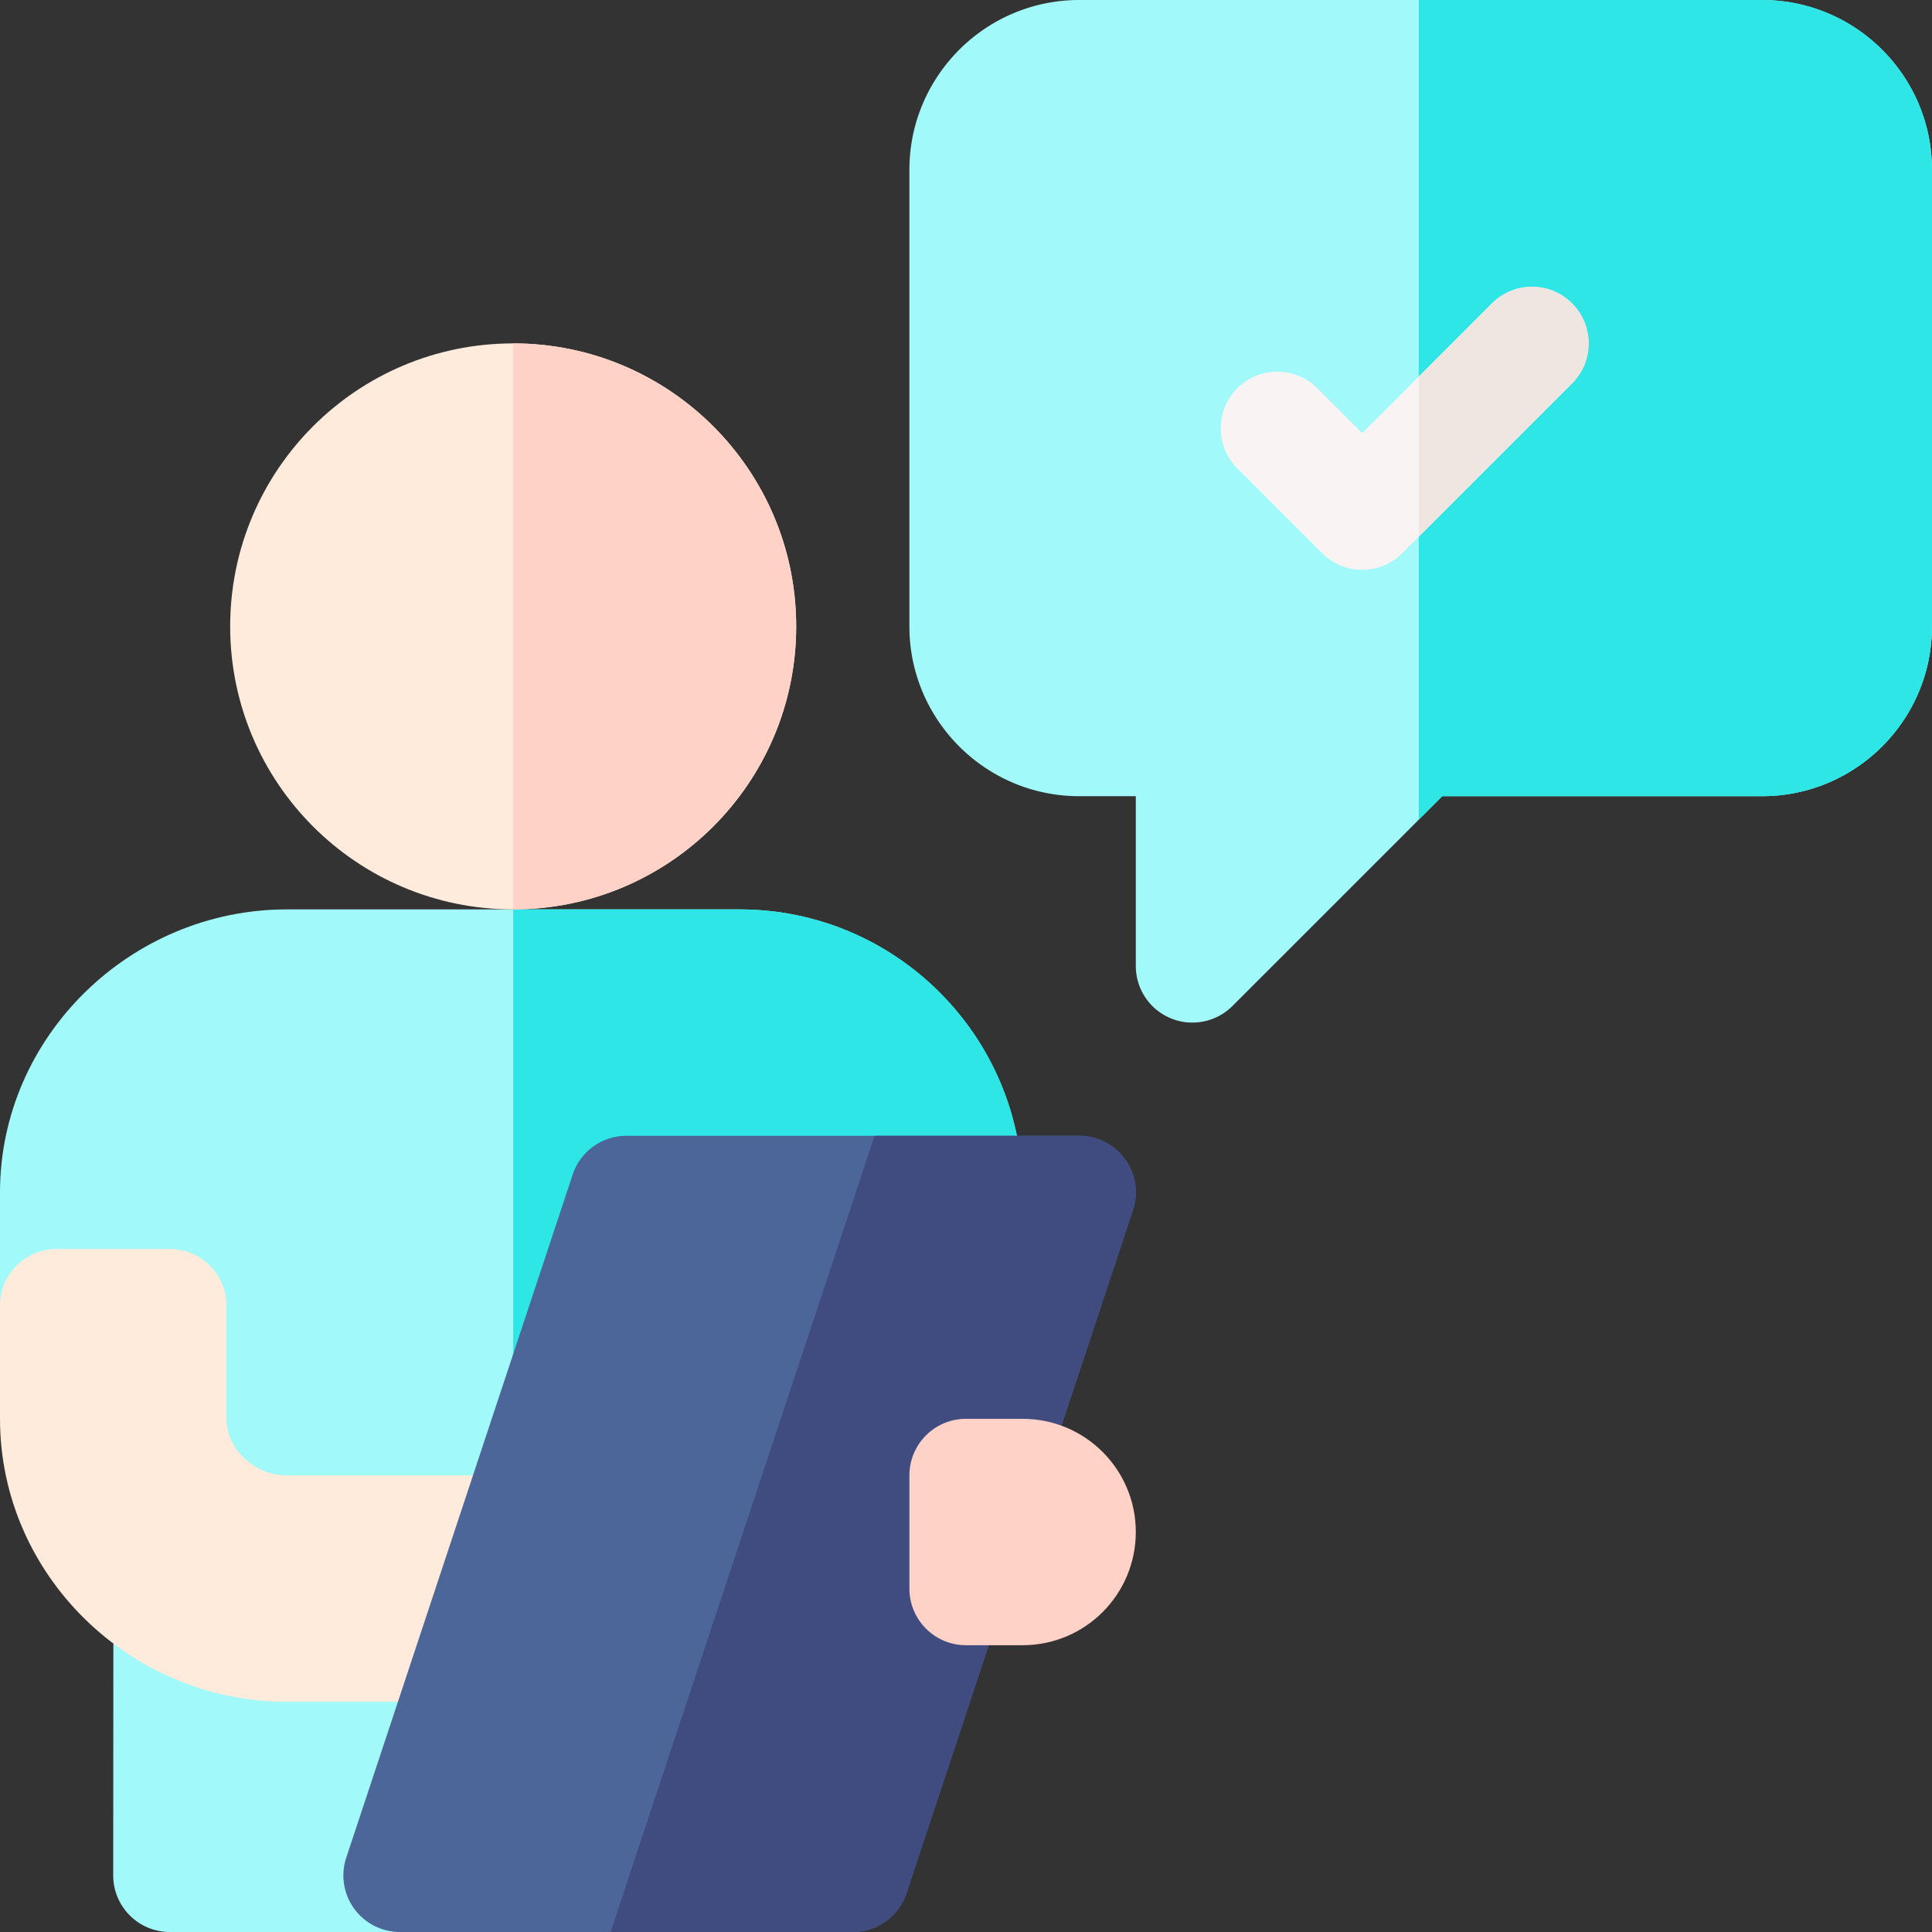<svg xmlns="http://www.w3.org/2000/svg" viewBox="0 0 512 512"><rect x="0" y="0" width="512" height="512" fill="#333333" stroke="none"/><g xmlns="http://www.w3.org/2000/svg"><path fill="#a2f9f9" d="M196 241H76c-41.353 0-76 33.647-76 75v30l30.066 59.672L30 497c0 8.291 6.709 15 15 15h61l30-35.455L271 316c0-41.353-33.647-75-75-75z" data-original="#ff6673"/><path fill="#ffebdc" d="M60 376v-30c0-8.284-6.716-15-15-15H15c-8.284 0-15 6.716-15 15v30c0 41.421 34.579 75 76 75h105v-60H76c-8.284 0-16-6.716-16-15z" data-original="#ffebdc"/><path fill="#2ee6e6" d="M196 241h-60v235.545L271 316c0-41.353-33.647-75-75-75z" data-original="#e62e2e"/><path fill="#4d6699" d="M298.173 307.226A15.018 15.018 0 0 0 286 301H166a14.984 14.984 0 0 0-14.224 10.254l-60 181a14.992 14.992 0 0 0 2.051 13.521A15.02 15.02 0 0 0 106 512h120c6.46 0 12.188-4.131 14.224-10.254l60-181a14.986 14.986 0 0 0-2.051-13.52z" data-original="#4d6699"/><path fill="#404b80" d="M231.769 301l-69.945 211H226c6.46 0 12.188-4.131 14.224-10.254l60-181a14.985 14.985 0 0 0-2.051-13.521A15.02 15.02 0 0 0 286 301z" data-original="#404b80"/><path fill="#ffd2c8" d="M271 436h-15c-8.284 0-15-6.716-15-15v-30c0-8.284 6.716-15 15-15h15c16.569 0 30 13.431 30 30 0 16.569-13.431 30-30 30z" data-original="#ffd2c8"/><path fill="#a2f9f9" d="M467 0H286c-24.814 0-45 20.186-45 45v121c0 24.814 20.186 45 45 45h15v45a14.983 14.983 0 0 0 9.258 13.857c5.533 2.309 12.023 1.071 16.348-3.252L376 217.211l6.211-6.211H467c24.814 0 45-20.186 45-45V45c0-24.814-20.186-45-45-45z" data-original="#7ed96c"/><path fill="#2ee6e6" d="M467 211c24.814 0 45-20.186 45-45V45c0-24.814-20.186-45-45-45h-91v217.211l6.211-6.211z" data-original="#48b348"/><path fill="#f9f4f3" d="M416.605 80.395c-5.859-5.859-15.352-5.859-21.211 0L376 99.789l-15 15-11.895-11.895c-5.859-5.859-15.352-5.859-21.211 0s-5.859 15.352 0 21.211l22.5 22.5c2.93 2.93 6.768 4.395 10.605 4.395s7.676-1.465 10.605-4.395l4.395-4.395 40.605-40.605c5.861-5.859 5.861-15.351.001-21.21z" data-original="#f9f4f3"/><path fill="#f0e6e1" d="M416.605 80.395c-5.859-5.859-15.352-5.859-21.211 0L376 99.789v42.422l40.605-40.605c5.86-5.86 5.86-15.352 0-21.211z" data-original="#f0e6e1"/><circle cx="136" cy="166" r="75" fill="#ffebdc" data-original="#ffebdc"/><path fill="#ffd2c8" d="M211 166c0-41.353-33.647-75-75-75v150c41.353 0 75-33.647 75-75z" data-original="#ffd2c8"/></g></svg>
